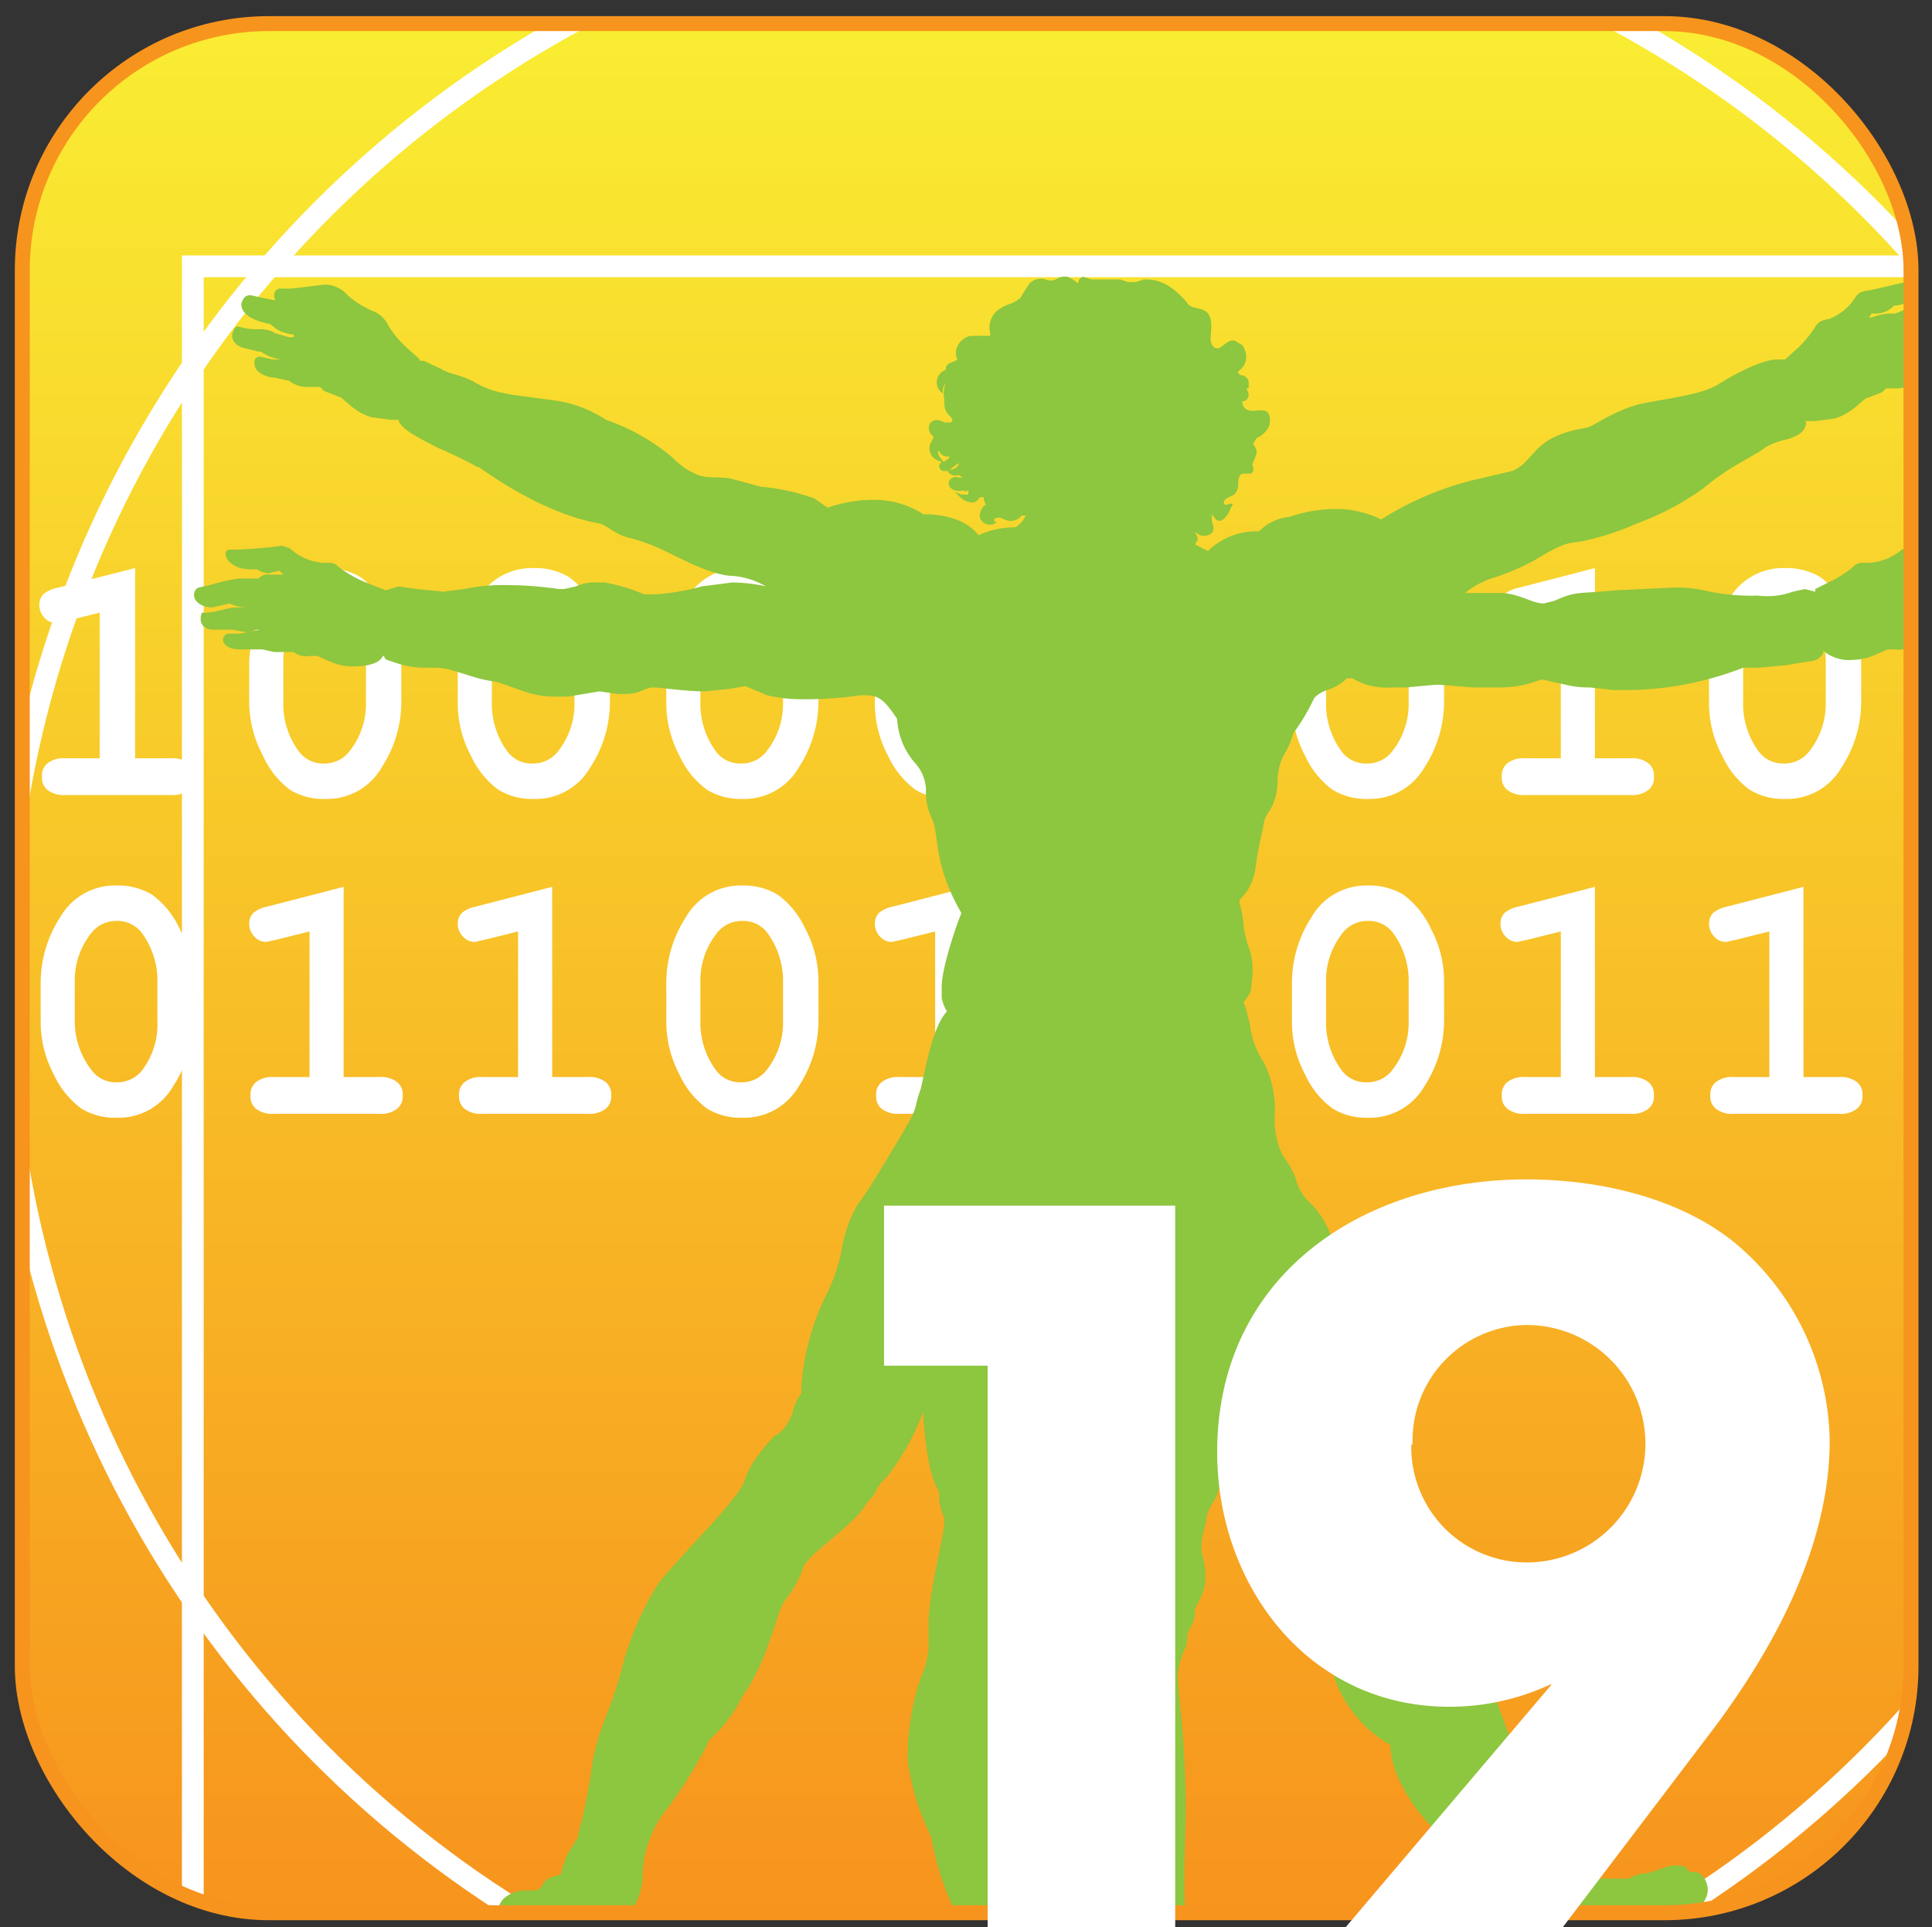 <svg xmlns="http://www.w3.org/2000/svg" xmlns:xlink="http://www.w3.org/1999/xlink" viewBox="0 0 147.3 146.9"><rect x="0" y="0" width="147.3" height="146.9" fill="#333333" stroke="none"/><defs><style>.a,.e,.g{fill:none;}.b{fill:url(#a);}.c{clip-path:url(#b);}.d{fill:#fff;}.e{stroke:#fff;stroke-width:1.66px;}.e,.g{stroke-miterlimit:10;}.f{fill:#8dc63f;}.g{stroke:#f7941d;stroke-width:1.14px;}</style><linearGradient id="a" x1="73.68" y1="145.8" x2="73.68" y2="1.8" gradientUnits="userSpaceOnUse"><stop offset="0" stop-color="#f7941d"/><stop offset="1" stop-color="#f9ed32"/></linearGradient><clipPath id="b"><rect class="a" x="1.7" y="1.8" width="144" height="144" rx="18.8" ry="18.8"/></clipPath></defs><title>Aichi Biodiversity Target 19</title><rect class="b" x="1.7" y="1.8" width="144" height="144" rx="18.8" ry="18.8"/><g class="c"><path class="d" d="M10.3,43.3V57.8h2.7a2,2,0,0,1,1.4.4,1.2,1.2,0,0,1,.4,1,1.2,1.2,0,0,1-.4,1,2,2,0,0,1-1.4.4h-8a2,2,0,0,1-1.4-.4,1.2,1.2,0,0,1-.4-1,1.2,1.2,0,0,1,.4-1,2,2,0,0,1,1.4-.4H7.6V46.7l-2.4.6-.9.2a1.2,1.2,0,0,1-.9-.4,1.4,1.4,0,0,1-.4-1,1.2,1.2,0,0,1,.3-.8,2.4,2.4,0,0,1,1.1-.5Z"/><path class="d" d="M30.6,50.6v2.9a9.2,9.2,0,0,1-1.5,5,4.8,4.8,0,0,1-4.3,2.4,4.9,4.9,0,0,1-2.7-.7A6.7,6.7,0,0,1,20,57.5a8.6,8.6,0,0,1-1-4V50.6a9.2,9.2,0,0,1,1.5-4.9,4.8,4.8,0,0,1,4.3-2.4,5,5,0,0,1,2.7.7,6.7,6.7,0,0,1,2.1,2.6A8.5,8.5,0,0,1,30.6,50.6Zm-2.7,0a6.2,6.2,0,0,0-1.2-3.8,2.3,2.3,0,0,0-1.9-.9,2.4,2.4,0,0,0-2,1,5.8,5.8,0,0,0-1.2,3.7v2.9a6.1,6.1,0,0,0,1.2,3.8,2.3,2.3,0,0,0,1.9.9,2.4,2.4,0,0,0,2-1,5.8,5.8,0,0,0,1.2-3.7Z"/><path class="d" d="M46.5,50.6v2.9a9.1,9.1,0,0,1-1.5,5,4.8,4.8,0,0,1-4.3,2.4,4.9,4.9,0,0,1-2.7-.7,6.7,6.7,0,0,1-2.1-2.6,8.5,8.5,0,0,1-1-4V50.6a9.2,9.2,0,0,1,1.5-4.9,4.8,4.8,0,0,1,4.3-2.4,5,5,0,0,1,2.7.7,6.7,6.7,0,0,1,2.1,2.6A8.5,8.5,0,0,1,46.5,50.6Zm-2.7,0a6.2,6.2,0,0,0-1.2-3.8,2.3,2.3,0,0,0-1.9-.9,2.4,2.4,0,0,0-2,1,5.8,5.8,0,0,0-1.2,3.7v2.9a6.1,6.1,0,0,0,1.2,3.8,2.3,2.3,0,0,0,1.9.9,2.4,2.4,0,0,0,2-1,5.8,5.8,0,0,0,1.2-3.7Z"/><path class="d" d="M62.4,50.6v2.9a9.2,9.2,0,0,1-1.5,5,4.8,4.8,0,0,1-4.3,2.4,4.9,4.9,0,0,1-2.7-.7,6.7,6.7,0,0,1-2.1-2.6,8.6,8.6,0,0,1-1-4V50.6a9.2,9.2,0,0,1,1.5-4.9,4.8,4.8,0,0,1,4.3-2.4,5,5,0,0,1,2.7.7,6.7,6.7,0,0,1,2.1,2.6A8.5,8.5,0,0,1,62.4,50.6Zm-2.7,0a6.2,6.2,0,0,0-1.2-3.8,2.3,2.3,0,0,0-1.9-.9,2.4,2.4,0,0,0-2,1,5.8,5.8,0,0,0-1.2,3.7v2.9a6.1,6.1,0,0,0,1.2,3.8,2.3,2.3,0,0,0,1.9.9,2.4,2.4,0,0,0,2-1,5.8,5.8,0,0,0,1.2-3.7Z"/><path class="d" d="M78.3,50.6v2.9a9.1,9.1,0,0,1-1.5,5,4.8,4.8,0,0,1-4.3,2.4,4.9,4.9,0,0,1-2.7-.7,6.7,6.7,0,0,1-2.1-2.6,8.5,8.5,0,0,1-1-4V50.6a9.2,9.2,0,0,1,1.5-4.9,4.8,4.8,0,0,1,4.3-2.4,5,5,0,0,1,2.7.7,6.7,6.7,0,0,1,2.1,2.6A8.5,8.5,0,0,1,78.3,50.6Zm-2.7,0a6.2,6.2,0,0,0-1.2-3.8,2.3,2.3,0,0,0-1.9-.9,2.4,2.4,0,0,0-2,1,5.8,5.8,0,0,0-1.2,3.7v2.9a6.1,6.1,0,0,0,1.2,3.8,2.3,2.3,0,0,0,1.9.9,2.4,2.4,0,0,0,2-1,5.8,5.8,0,0,0,1.2-3.7Z"/><path class="d" d="M89.8,43.3V57.8h2.7a2,2,0,0,1,1.4.4,1.2,1.2,0,0,1,.4,1,1.2,1.2,0,0,1-.4,1,2,2,0,0,1-1.4.4h-8a2,2,0,0,1-1.4-.4,1.2,1.2,0,0,1-.4-1,1.2,1.2,0,0,1,.4-1,2,2,0,0,1,1.4-.4h2.7V46.7l-2.4.6-.9.2a1.2,1.2,0,0,1-.9-.4,1.4,1.4,0,0,1-.4-1,1.2,1.2,0,0,1,.3-.8,2.5,2.5,0,0,1,1.1-.5Z"/><path class="d" d="M110.1,50.6v2.9a9.2,9.2,0,0,1-1.5,5,4.8,4.8,0,0,1-4.3,2.4,4.9,4.9,0,0,1-2.7-.7,6.6,6.6,0,0,1-2.1-2.6,8.5,8.5,0,0,1-1-4V50.6a9.2,9.2,0,0,1,1.5-4.9,4.8,4.8,0,0,1,4.3-2.4,5,5,0,0,1,2.7.7,6.7,6.7,0,0,1,2.1,2.6A8.5,8.5,0,0,1,110.1,50.6Zm-2.7,0a6.2,6.2,0,0,0-1.2-3.8,2.3,2.3,0,0,0-1.9-.9,2.4,2.4,0,0,0-2,1,5.8,5.8,0,0,0-1.2,3.7v2.9a6.1,6.1,0,0,0,1.2,3.8,2.3,2.3,0,0,0,1.9.9,2.4,2.4,0,0,0,2-1,5.8,5.8,0,0,0,1.2-3.7Z"/><path class="d" d="M121.6,43.3V57.8h2.7a2,2,0,0,1,1.4.4,1.2,1.2,0,0,1,.4,1,1.2,1.2,0,0,1-.4,1,2,2,0,0,1-1.4.4h-8a2,2,0,0,1-1.4-.4,1.2,1.2,0,0,1-.4-1,1.2,1.2,0,0,1,.4-1,2,2,0,0,1,1.4-.4h2.7V46.7l-2.4.6-.9.2a1.2,1.2,0,0,1-.9-.4,1.4,1.4,0,0,1-.4-1,1.2,1.2,0,0,1,.3-.8,2.5,2.5,0,0,1,1.1-.5Z"/><path class="d" d="M141.9,50.6v2.9a9.1,9.1,0,0,1-1.5,5,4.8,4.8,0,0,1-4.3,2.4,4.9,4.9,0,0,1-2.7-.7,6.6,6.6,0,0,1-2.1-2.6,8.5,8.5,0,0,1-1-4V50.6a9.2,9.2,0,0,1,1.5-4.9,4.8,4.8,0,0,1,4.3-2.4,5,5,0,0,1,2.7.7,6.7,6.7,0,0,1,2.1,2.6A8.5,8.5,0,0,1,141.9,50.6Zm-2.7,0a6.2,6.2,0,0,0-1.2-3.8,2.3,2.3,0,0,0-1.9-.9,2.4,2.4,0,0,0-2,1,5.8,5.8,0,0,0-1.2,3.7v2.9a6.1,6.1,0,0,0,1.2,3.8,2.3,2.3,0,0,0,1.9.9,2.4,2.4,0,0,0,2-1,5.9,5.9,0,0,0,1.2-3.7Z"/><path class="d" d="M153.4,43.3V57.8h2.7a2,2,0,0,1,1.4.4,1.2,1.2,0,0,1,.4,1,1.2,1.2,0,0,1-.4,1,2,2,0,0,1-1.4.4h-8a2,2,0,0,1-1.4-.4,1.2,1.2,0,0,1-.4-1,1.2,1.2,0,0,1,.4-1,2,2,0,0,1,1.4-.4h2.7V46.7l-2.4.6-.9.2a1.2,1.2,0,0,1-.9-.4,1.4,1.4,0,0,1-.4-1,1.2,1.2,0,0,1,.3-.8,2.5,2.5,0,0,1,1.1-.5Z"/><path class="d" d="M14.7,74.9v2.9a9.1,9.1,0,0,1-1.5,5,4.8,4.8,0,0,1-4.3,2.4,4.9,4.9,0,0,1-2.7-.7,6.7,6.7,0,0,1-2.1-2.6,8.5,8.5,0,0,1-1-4V74.9a9.2,9.2,0,0,1,1.5-5,4.8,4.8,0,0,1,4.3-2.4,5,5,0,0,1,2.7.7,6.7,6.7,0,0,1,2.1,2.6A8.5,8.5,0,0,1,14.7,74.9Zm-2.7,0a6.1,6.1,0,0,0-1.2-3.8,2.3,2.3,0,0,0-1.9-.9,2.4,2.4,0,0,0-2,1,5.8,5.8,0,0,0-1.2,3.7v2.9A6.1,6.1,0,0,0,7,81.6a2.3,2.3,0,0,0,1.9.9,2.4,2.4,0,0,0,2-1A5.8,5.8,0,0,0,12,77.8Z"/><path class="d" d="M26.2,67.6V82.1h2.7a2,2,0,0,1,1.4.4,1.2,1.2,0,0,1,.4,1,1.2,1.2,0,0,1-.4,1,2,2,0,0,1-1.4.4h-8a2,2,0,0,1-1.4-.4,1.2,1.2,0,0,1-.4-1,1.2,1.2,0,0,1,.4-1,2,2,0,0,1,1.4-.4h2.7V71l-2.4.6-.9.2a1.2,1.2,0,0,1-.9-.4,1.4,1.4,0,0,1-.4-1,1.2,1.2,0,0,1,.3-.8,2.4,2.4,0,0,1,1.1-.5Z"/><path class="d" d="M42.1,67.6V82.1h2.7a2,2,0,0,1,1.4.4,1.2,1.2,0,0,1,.4,1,1.2,1.2,0,0,1-.4,1,2,2,0,0,1-1.4.4h-8a2,2,0,0,1-1.4-.4,1.2,1.2,0,0,1-.4-1,1.2,1.2,0,0,1,.4-1,2,2,0,0,1,1.4-.4h2.7V71l-2.4.6-.9.2a1.2,1.2,0,0,1-.9-.4,1.4,1.4,0,0,1-.4-1,1.2,1.2,0,0,1,.3-.8,2.4,2.4,0,0,1,1.1-.5Z"/><path class="d" d="M62.4,74.9v2.9a9.1,9.1,0,0,1-1.5,5,4.8,4.8,0,0,1-4.3,2.4,4.9,4.9,0,0,1-2.7-.7,6.7,6.7,0,0,1-2.1-2.6,8.6,8.6,0,0,1-1-4V74.9a9.2,9.2,0,0,1,1.5-5,4.8,4.8,0,0,1,4.3-2.4,5,5,0,0,1,2.7.7,6.7,6.7,0,0,1,2.1,2.6A8.5,8.5,0,0,1,62.4,74.9Zm-2.7,0a6.2,6.2,0,0,0-1.2-3.8,2.3,2.3,0,0,0-1.9-.9,2.4,2.4,0,0,0-2,1,5.8,5.8,0,0,0-1.2,3.7v2.9a6.1,6.1,0,0,0,1.2,3.8,2.3,2.3,0,0,0,1.9.9,2.4,2.4,0,0,0,2-1,5.8,5.8,0,0,0,1.2-3.7Z"/><path class="d" d="M73.9,67.6V82.1h2.7a2,2,0,0,1,1.4.4,1.2,1.2,0,0,1,.4,1,1.2,1.2,0,0,1-.4,1,2,2,0,0,1-1.4.4h-8a2,2,0,0,1-1.4-.4,1.2,1.2,0,0,1-.4-1,1.2,1.2,0,0,1,.4-1,2,2,0,0,1,1.4-.4h2.7V71l-2.4.6-.9.2a1.2,1.2,0,0,1-.9-.4,1.4,1.4,0,0,1-.4-1,1.2,1.2,0,0,1,.3-.8,2.4,2.4,0,0,1,1.1-.5Z"/><path class="d" d="M94.2,74.9v2.9a9.1,9.1,0,0,1-1.5,5,4.8,4.8,0,0,1-4.3,2.4,4.9,4.9,0,0,1-2.7-.7,6.7,6.7,0,0,1-2.1-2.6,8.6,8.6,0,0,1-1-4V74.9a9.2,9.2,0,0,1,1.5-5,4.8,4.8,0,0,1,4.3-2.4,5,5,0,0,1,2.7.7,6.7,6.7,0,0,1,2.1,2.6A8.5,8.5,0,0,1,94.2,74.9Zm-2.7,0a6.2,6.2,0,0,0-1.2-3.8,2.3,2.3,0,0,0-1.9-.9,2.4,2.4,0,0,0-2,1,5.8,5.8,0,0,0-1.2,3.7v2.9a6.1,6.1,0,0,0,1.2,3.8,2.3,2.3,0,0,0,1.9.9,2.4,2.4,0,0,0,2-1,5.8,5.8,0,0,0,1.2-3.7Z"/><path class="d" d="M110.1,74.9v2.9a9.2,9.2,0,0,1-1.5,5,4.8,4.8,0,0,1-4.3,2.4,4.9,4.9,0,0,1-2.7-.7,6.6,6.6,0,0,1-2.1-2.6,8.5,8.5,0,0,1-1-4V74.9a9.2,9.2,0,0,1,1.5-5,4.8,4.8,0,0,1,4.3-2.4,5,5,0,0,1,2.7.7,6.7,6.7,0,0,1,2.1,2.6A8.5,8.5,0,0,1,110.1,74.9Zm-2.7,0a6.2,6.2,0,0,0-1.2-3.8,2.3,2.3,0,0,0-1.9-.9,2.4,2.4,0,0,0-2,1,5.8,5.8,0,0,0-1.2,3.7v2.9a6.1,6.1,0,0,0,1.2,3.8,2.3,2.3,0,0,0,1.9.9,2.4,2.4,0,0,0,2-1,5.8,5.8,0,0,0,1.2-3.7Z"/><path class="d" d="M121.6,67.6V82.1h2.7a2,2,0,0,1,1.4.4,1.2,1.2,0,0,1,.4,1,1.2,1.2,0,0,1-.4,1,2,2,0,0,1-1.4.4h-8a2,2,0,0,1-1.4-.4,1.2,1.2,0,0,1-.4-1,1.2,1.2,0,0,1,.4-1,2,2,0,0,1,1.4-.4h2.7V71l-2.4.6-.9.2a1.2,1.2,0,0,1-.9-.4,1.4,1.4,0,0,1-.4-1,1.2,1.2,0,0,1,.3-.8,2.4,2.4,0,0,1,1.1-.5Z"/><path class="d" d="M137.5,67.6V82.1h2.7a2,2,0,0,1,1.4.4,1.2,1.2,0,0,1,.4,1,1.2,1.2,0,0,1-.4,1,2,2,0,0,1-1.4.4h-8a2,2,0,0,1-1.4-.4,1.2,1.2,0,0,1-.4-1,1.2,1.2,0,0,1,.4-1,2,2,0,0,1,1.4-.4h2.7V71l-2.4.6-.9.2a1.2,1.2,0,0,1-.9-.4,1.4,1.4,0,0,1-.4-1,1.2,1.2,0,0,1,.3-.8,2.4,2.4,0,0,1,1.1-.5Z"/><path class="d" d="M153.4,67.6V82.1h2.7a2,2,0,0,1,1.4.4,1.2,1.2,0,0,1,.4,1,1.2,1.2,0,0,1-.4,1,2,2,0,0,1-1.4.4h-8a2,2,0,0,1-1.4-.4,1.2,1.2,0,0,1-.4-1,1.2,1.2,0,0,1,.4-1,2,2,0,0,1,1.4-.4h2.7V71l-2.4.6-.9.2a1.2,1.2,0,0,1-.9-.4,1.4,1.4,0,0,1-.4-1,1.2,1.2,0,0,1,.3-.8,2.4,2.4,0,0,1,1.1-.5Z"/><circle class="e" cx="83.6" cy="74.9" r="83.4"/><rect class="e" x="14.7" y="20.3" width="137.8" height="137.79"/><path class="f" d="M148.6,46.1a3.3,3.3,0,0,0,1.3-.3l1.3.3c.9,0,1.4-.5,1.4-.9a.6.6,0,0,0-.3-.6l-.9-.2a14.3,14.3,0,0,0-2.2-.5H149l-1.5.2h-.1a1,1,0,0,0-.9-.3h-1l.3-.3.8.2a1.7,1.7,0,0,0,.9-.3h.5c1.1,0,1.8-.6,1.9-1.2a.4.4,0,0,0-.2-.3h-.4a37.1,37.1,0,0,1-3.7-.2l-.6.2a4.3,4.3,0,0,1-2.5,1H142a.9.9,0,0,0-.7.3,8.5,8.5,0,0,1-1.7,1.1l-1.2.6v.2l-.8-.2-.9.2a5.8,5.8,0,0,1-2.7.3,16.2,16.2,0,0,1-4.1-.4,9.5,9.5,0,0,0-2.5-.2l-4.3.2c-2.8.3-2.8,0-4.6.8l-.8.2c-.9,0-1.7-.7-3.2-.8h-2.8l.4-.3a6.6,6.6,0,0,1,1.9-.9,17.6,17.6,0,0,0,3-1.3c2-1.2,2.4-1.3,3.4-1.4a20.1,20.1,0,0,0,4.4-1.4,21,21,0,0,0,5.1-2.7c2-1.7,4-2.5,4.7-3.1a5.4,5.4,0,0,1,1.6-.6c.7-.2,1.4-.5,1.5-1.2a.2.2,0,0,0-.1-.2h.8l1.5-.2a4.5,4.5,0,0,0,1.6-.9l.7-.6,1.3-.5.3-.3h1a2.3,2.3,0,0,0,1.4-.6h.2l.9-.2c1-.1,1.5-.6,1.6-1.1v-.2a.4.4,0,0,0-.5-.3l-.9.2h-1.1a3,3,0,0,0,1.6-.6h.1l1.2-.3c.6-.2.8-.6.8-.9a1.1,1.1,0,0,0-.3-.7h-.2a4.8,4.8,0,0,1-1.5.2,2.1,2.1,0,0,0-1.3.3l-1,.3h-.1a3,3,0,0,0,1.8-.7h.3c1.4,0,2-.7,2-1.2v-.2l-.2-.3a.7.7,0,0,0-.6-.2h-.6a9.7,9.7,0,0,0-2.4.2l-1.5.6h-.5a5,5,0,0,0-1.3.3h-.2l.2-.3h.2a1.9,1.9,0,0,0,1.5-.6,2.1,2.1,0,0,0,2-1.6.5.5,0,0,0-.1-.3h-.6l-3,.7c-.6.1-.9.1-1.2.5a4.2,4.2,0,0,1-2,1.7c-.4.1-.8.1-1.1.6a8.1,8.1,0,0,1-1.3,1.6l-1,.9h-.6c-1.2,0-3.4,1.2-4.5,1.9s-3.3,1-5.5,1.4-4,1.8-4.5,1.9c-3.2.5-3.8,1.7-4.6,2.5a3,3,0,0,1-1.1.8l-3,.7a24,24,0,0,0-7,3,7.6,7.6,0,0,0-3.5-.8,10.9,10.9,0,0,0-3.5.6A3.7,3.7,0,0,0,96,40.5,5.3,5.3,0,0,0,92.1,42l-1-.5.2-.3a.7.7,0,0,0-.2-.6h.1a.9.9,0,0,0,1.1.1c.5-.4,0-.8.1-1.3v-.2l.3.4c.5.4,1-.5,1.1-.8l.2-.4h-.3c-.1.1-.3.1-.4,0a.5.5,0,0,1,.2-.4l.6-.3a1.1,1.1,0,0,0,.3-.8,2.3,2.3,0,0,1,.1-.6c.1-.2.3-.2.5-.2h.3c.3,0,.3-.4.2-.6s.4-.8.3-1.2l-.2-.4h-.1l.3-.5a1.9,1.9,0,0,0,.9-.8c.2-.4.2-1.2-.3-1.3s-1.1.2-1.5-.2a.8.8,0,0,1-.2-.5h0a.5.5,0,0,0,.5-.5.9.9,0,0,0-.2-.5h.2v-.3a.6.6,0,0,0-.6-.7h0a.3.3,0,0,1-.2-.3,1.3,1.3,0,0,0,.6-.9,1.5,1.5,0,0,0-.3-1.1l-.5-.3c-.5-.2-.8.3-1.2.5s-.7-.2-.7-.7.2-1.4-.2-1.9-1.1-.3-1.5-.7a6,6,0,0,0-1.5-1.4,3.4,3.4,0,0,0-1.5-.5h-.4l-.6.2H86l-.6-.2H83.2l-.6-.2a.5.5,0,0,0-.4.5l-.4-.3-.4-.2a1.2,1.2,0,0,0-.9.2,1,1,0,0,1-.8,0,1.2,1.2,0,0,0-1.2.3l-.4.6-.3.5a2.5,2.5,0,0,1-.9.5,2.9,2.9,0,0,0-1,.6,1.7,1.7,0,0,0-.4,1.6v.2H74a1.4,1.4,0,0,0-1,.8,1.1,1.1,0,0,0,0,1h0c-.4.3-.9.2-.9.8h0a1,1,0,0,0-.2,1.8,1,1,0,0,1,.2-.8,2.4,2.4,0,0,0-.1,1.3h0a2,2,0,0,0,.1.8l.2.3c.1.1.5.4.2.6H72c-.5-.3-.9-.2-1.1.1a.7.7,0,0,0,.2.9c.1.1.1.1,0,.3l-.2.4a1,1,0,0,0,.6,1.2l.5.2c-.1-.1-.2-.3-.3-.4a.8.8,0,0,1-.2-.5h.1a.7.7,0,0,0,.7.4h.1c0,.1-.2.3-.5.4a.4.4,0,0,0-.3.3.4.4,0,0,0,.3.4h.4l.5-.4.3-.2s0,.1,0,.1-.2.4-.6.4h-.2v.2a.7.7,0,0,0,.8.2l.3.2h-.3a.6.6,0,0,0-.7.2.5.5,0,0,0,0,.5c.1.1.3.4,1,.3h.1c.1.1.2.1.2,0s0,0,0,0h.1a.3.3,0,0,1,0,.3h-.5l-.5-.2.4.4a1.4,1.4,0,0,0,1,.4.8.8,0,0,0,.5-.4h.3a1,1,0,0,0,.2.6h-.1a1.1,1.1,0,0,0-.4.9.8.8,0,0,0,1.3.4h-.1c-.1-.1-.1-.1-.1-.2s.3-.2.6-.1a1.1,1.1,0,0,0,1.5-.2h.3a2,2,0,0,1-.8.9h-.1a6.5,6.5,0,0,0-2.7.6c-1.2-1.6-3.7-1.6-4.2-1.6a6.9,6.9,0,0,0-3.8-1.1,10.6,10.6,0,0,0-3.5.6l-1-.7A16,16,0,0,0,58,37.1l-2.2-.6c-.9-.2-1.8,0-2.6-.3a5.5,5.5,0,0,1-1.9-1.3A16,16,0,0,0,46.2,32a9.5,9.5,0,0,0-4.1-1.5l-3-.4-1-.2a6.8,6.8,0,0,1-1.8-.7c-1.2-.7-1.9-.6-2.7-1.1l-1.3-.6H32a.2.2,0,0,0-.1-.2l-1-.9a7.5,7.5,0,0,1-1.3-1.6,2.2,2.2,0,0,0-1.2-1.1,6.9,6.9,0,0,1-1.9-1.2,2.3,2.3,0,0,0-1.6-.8h-.2l-2.5.3h-.7a.5.5,0,0,0-.6.5.8.8,0,0,0,.1.4l-1-.2-.9-.2a.6.6,0,0,0-.6.4.7.7,0,0,0-.1.3c0,.6.6,1.2,2.2,1.5l.5.4a3.1,3.1,0,0,0,1.3.4v.2h-.4l-1-.3a2.2,2.2,0,0,0-1.3-.3,4.9,4.9,0,0,1-1.5-.2h-.2a1.1,1.1,0,0,0-.3.7c0,.3.2.7.8.9l1.2.3h.2a3,3,0,0,0,1.6.6H20.8l-.9-.2a.4.4,0,0,0-.5.3v.2c0,.5.5,1,1.6,1.1l.9.2H22a2.3,2.3,0,0,0,1.4.5h1l.3.3,1.3.5.7.6a4.5,4.5,0,0,0,1.6.9l1.5.2h.6a.2.2,0,0,0,0,.1c.3.7,1.6,1.3,2.9,2a32,32,0,0,1,3.1,1.5h.1c1,.7,5.1,3.6,9.2,4.3.5.1,1.3.9,2.3,1.1a14.4,14.4,0,0,1,2.7,1c.7.3,3.5,1.9,5.2,1.9a6,6,0,0,1,2.5.8,12.1,12.1,0,0,0-2.6-.3l-2.3.3a17.2,17.2,0,0,1-3.5.6h-.9a14,14,0,0,0-3-.9h-.9a3.2,3.2,0,0,0-1.3.3l-.9.2h-.4a27.9,27.9,0,0,0-3.9-.3,14.3,14.3,0,0,0-3.3.3l-1.6.2-2-.2-1.4-.2-1,.3-1.5-.6a8.9,8.9,0,0,1-2.1-1.2.9.9,0,0,0-.7-.3h-.5a4.2,4.2,0,0,1-2.5-1.1l-.6-.2a34.1,34.1,0,0,1-3.7.3h-.4a.4.4,0,0,0-.2.3c0,.6.8,1.2,1.9,1.2h.5a1.7,1.7,0,0,0,.9.3l.8-.2.3.3h-1a1,1,0,0,0-.9.3H18.2a13.9,13.9,0,0,0-2.2.5l-.9.2a.6.6,0,0,0-.3.6c0,.4.5.9,1.4.9l1.3-.3a3.3,3.3,0,0,0,1.3.3H18c-.6,0-1.6.4-2.3.4h-.3a1.1,1.1,0,0,0-.1.5c0,.4.3.8,1,.8h1.4l1.1.2.8-.2h.2l-1.5.3h-.9a.5.5,0,0,0-.4.4h0c0,.5.5.8,1.3.8H20l.9.2h1.5a1.5,1.5,0,0,0,1.2.3h.6l.9.4a4.5,4.5,0,0,0,1.7.4c1.2,0,2.1-.2,2.4-.8h.1a.3.3,0,0,0,.2.3l.9.3a7.1,7.1,0,0,0,1.9.3h1c1.1,0,2.7.8,4.1,1s2.8,1.2,4.8,1.2h1.1l2.4-.4,1.4.2h.6c1.1,0,1.5-.5,2.1-.5s2.3.3,4,.3l1.9-.2,1.1-.2.5.2,1.2.5a11.5,11.5,0,0,0,2.8.3,28.9,28.9,0,0,0,4.3-.3h.5c1,0,1.5.6,2.3,1.8a5.5,5.5,0,0,0,1.4,3.4,3.2,3.2,0,0,1,.8,2,4.6,4.6,0,0,0,.4,2.1c.7,1.3,0,3.3,2.3,7.3-.3.7-1.5,4.1-1.5,5.6a1.6,1.6,0,0,0,0,.3v.6a3.4,3.4,0,0,0,.4,1c-.4.4-1,1.4-1.6,4.1l-.4,1.8a10.3,10.3,0,0,0-.4,1.4,6.6,6.6,0,0,1-.6,1.3c-.3.5-2.9,5-3.8,6.1a9.8,9.8,0,0,0-1.2,3.3,13.8,13.8,0,0,1-1,3.2,18.9,18.9,0,0,0-2.1,7.3,5.2,5.2,0,0,0,0,.6,4,4,0,0,0-.7,1.6l-.3.6a2.9,2.9,0,0,1-.9,1h-.1s-1.9,1.9-2.3,3.4-5.9,6.7-6.8,8.2a23.6,23.6,0,0,0-2.7,6.6c-.8,3-1.7,4-2.2,7.2-.2,1.6-.5,2.9-.7,3.8l-.3,1.1v.3h0l-.7,1.1a6.6,6.6,0,0,0-.6,1.6c0,.2-.1.2-.4.3a1.4,1.4,0,0,0-1,.6c-.2.4-.4.5-.7.5h-.8a2.4,2.4,0,0,0-1.2.4,1.4,1.4,0,0,0-.7,1,.9.9,0,0,0,.5.7c1.1.7,4.6,2.8,7,4l.7.2h0a.9.9,0,0,0,.8-.8c0-.2.5-.5.5-1.1h0c0-.2,0-.4,0-.7a1.5,1.5,0,0,0,0-.4h0c0-.2.2-.5.4-.7a.9.9,0,0,0,.2-.5v-.2a.8.8,0,0,1,.1-.4,5.3,5.3,0,0,0,.8-2.9,8.4,8.4,0,0,1,2-5,34.5,34.5,0,0,0,3.1-5.1,10.4,10.4,0,0,0,2.5-3.3l.6-.9a18.3,18.3,0,0,0,1.5-3.4c.7-1.9.7-2.4,1.3-3.2a7.9,7.9,0,0,0,1.3-2.5l.6-.7c1.2-1.1,3.5-2.8,4.1-3.9h0l.4-.5a1.2,1.2,0,0,0,.4-.6,3.4,3.4,0,0,1,.8-1,18.7,18.7,0,0,0,2.8-5v.6c.2,2.3.5,4.4,1.2,5.5a4.2,4.2,0,0,0,.4,2h0v.2c0,1.2-1.2,5.4-1.2,7.8,0,.9,0,1.5,0,1.9a7.4,7.4,0,0,1-.6,2.3,19.1,19.1,0,0,0-1,6.2A18.1,18.1,0,0,0,71,140a21.4,21.4,0,0,0,4,9.3l.2.5a4.5,4.5,0,0,1,.2,1.3,3.6,3.6,0,0,1-.1.9,5.1,5.1,0,0,0-.2,1.2,1.3,1.3,0,0,0,.3.8,1.5,1.5,0,0,0-.8.8,1.8,1.8,0,0,0-.1.5,2.3,2.3,0,0,0,.6,1.6v.2a1.1,1.1,0,0,0,.9,1.1,1.5,1.5,0,0,0,1.1.4,1.4,1.4,0,0,0,1.1.5h1.7a1.6,1.6,0,0,0,1.1.4H81l.5-.2.5-.3a1.6,1.6,0,0,0,1,.3h.8l.8-.2a.9.9,0,0,0,.6-.9h0a2.4,2.4,0,0,0-.1-.5l.4.5.8.5a5.2,5.2,0,0,0,2,.3c1.2,0,1.6-.9,3.3-.9H92c2.2.2,2.6.9,4.9.9a4.2,4.2,0,0,0,1.9-.3l.3-.3.7.2.7-.2.3-.2a1.5,1.5,0,0,0,1,.3h.5l1-.3h.9a.7.7,0,0,0,.4-.6.9.9,0,0,0-.2-.5,1.5,1.5,0,0,0,0-.3,2,2,0,0,0-.1-.5,1.4,1.4,0,0,0-.2-.6h0l-.4-.2c-.4,0-.7.3-1.1.3h-1.7a10.5,10.5,0,0,1-2.7-.6h-.9a1.4,1.4,0,0,1-.9-.4c-.7-.7-1.5-.8-2.2-1.2a3.1,3.1,0,0,0-.8-.5,3.2,3.2,0,0,1-1.7-1.6l-.4-.8a12,12,0,0,1-.5-1.8,24.5,24.5,0,0,1-.5-5.2c0-.5,0-1,0-1.5s.1-2.9.1-4.2c0-5.6-.6-8.8-.6-10.3a3.1,3.1,0,0,1,.1-.7,6.5,6.5,0,0,1,.4-1.2,1.9,1.9,0,0,0,.2-.9,1.8,1.8,0,0,1,.3-.9,2.1,2.1,0,0,0,.3-1.1c-.1-.5.8-1.2.8-2.6s-.3-1.6-.3-2.4a4.5,4.5,0,0,1,.2-1.3,5.6,5.6,0,0,0,.2-1,3.3,3.3,0,0,1,.5-1.1c.8-1.3.9-3.6,1.6-5.9a17.3,17.3,0,0,0,1.2,2.4,2.7,2.7,0,0,1,.6,1.2,2.3,2.3,0,0,0,.7,1.2c0,.5.3,2.1,2.2,4.5a28.3,28.3,0,0,0,1.9,5.4c.9,1.5-.1,4.7,3.3,8.2a10,10,0,0,0,2,1.5c0,.8.3,3.8,4.5,7.6s3.9,7.1,4.6,8.8a2.9,2.9,0,0,0,2.5,2h.1a2.9,2.9,0,0,0,1.6-.7l.7-.7c.9-1.1,1.5-1.3,2-1.3l1,.2h.7l5.5-3.3a2,2,0,0,0,.8-.8,1.5,1.5,0,0,0,.2-.7,1.5,1.5,0,0,0-.1-.6c-.2-.5-.5-.8-.9-.8h-.4a.8.8,0,0,0-.8-.5h-.6l-1.2.4-.6.2h-.2a2.5,2.5,0,0,0-1.2.4h-2.8c-.7,0-1.9-.3-3.1-2.3s-4.5-13.4-6.9-17.2a38.4,38.4,0,0,0-2.8-3.9,3.3,3.3,0,0,1-1-2,2.6,2.6,0,0,0-.1-.9,1.6,1.6,0,0,0-.3-.5,1.9,1.9,0,0,1-.2-1,2,2,0,0,0-.3-1,2,2,0,0,1-.2-1.1c0-1.5-1.1-2.3-1.4-3.2h0v-.2a7.1,7.1,0,0,1-.7-3.2,8.6,8.6,0,0,1,.1-1,8.2,8.2,0,0,0,0-.8c0-2.5-1.3-4.4-1.4-5.2a33.9,33.9,0,0,0-1.7-5.7,6.6,6.6,0,0,0-1.5-2.3,3.7,3.7,0,0,1-1.1-1.8,5.6,5.6,0,0,0-1-1.8,6.5,6.5,0,0,1-.6-3.3,7.8,7.8,0,0,0-.9-3.9,6.4,6.4,0,0,1-1-2.8l-.2-.8a4.3,4.3,0,0,0-.3-.9,2.6,2.6,0,0,0,.6-1V75a4.5,4.5,0,0,0,.1-.9,5,5,0,0,0-.3-1.9,7.6,7.6,0,0,1-.4-1.8,8.1,8.1,0,0,0-.3-1.6v-.2a4,4,0,0,0,1.2-2.3,31.6,31.6,0,0,1,.6-3.2,2.3,2.3,0,0,1,.5-1.3,4.3,4.3,0,0,0,.6-2.2,4.8,4.8,0,0,1,.4-1.9,6.6,6.6,0,0,0,.8-1.8,15.5,15.5,0,0,0,1.6-2.7,2.3,2.3,0,0,1,1-.6,4,4,0,0,0,1.5-.9h.4a5.1,5.1,0,0,0,3,.7h1.1l2.2-.2h.4l2.5.2h2a8.4,8.4,0,0,0,2.3-.3l.9-.3h.1l1.8.4a7,7,0,0,0,1.8.2l1.8.2h1.3a25,25,0,0,0,8.6-1.7h1.2l2.1-.2,1.8-.3a1.2,1.2,0,0,0,1-.6.3.3,0,0,0,0-.2,3.1,3.1,0,0,0,2.3.7,4.4,4.4,0,0,0,1.7-.4l.9-.4h.6a1.5,1.5,0,0,0,1.2-.3h1.5l.9-.2h1.7c.7,0,1.1-.3,1.2-.6h0v-.2c0-.3-.2-.4-.4-.4H149l-1.5-.3h.2l.8.2,1.1-.2h1.4c.8,0,1.1-.5,1-.8a1.1,1.1,0,0,0-.1-.5h-.3c-.7,0-1.7-.4-2.3-.4h-.7Z"/><path class="f" d="M83.6,155.5l-.3-.2-.5-.4c-.1-.1-.1-.2-.2-.6a2.1,2.1,0,0,0-.5-.9,1.1,1.1,0,0,1-.3-.8,2.7,2.7,0,0,1,0-.4,1.5,1.5,0,0,0,0-.4,2.8,2.8,0,0,0-.9-2,6.3,6.3,0,0,1-1.5-4.6c0-.2,0-.4,0-.6s0-.6,0-.9c0-2.8-.7-3.6-.7-4.7a4,4,0,0,1,.1-.9,16.4,16.4,0,0,0,.3-3.4,14.9,14.9,0,0,0-.3-3.2c-.2-1-.5-1.9-.8-2.9a4.3,4.3,0,0,1-.2-1.2,5.7,5.7,0,0,1,.2-1.6l.3-1.2v-1l.3-.8a2.7,2.7,0,0,0,.4-1.1.8.8,0,0,0-.1-.3,3.1,3.1,0,0,0,.4-1.6,3.5,3.5,0,0,0,0-.4,2.2,2.2,0,0,0,.7-1.1,1.8,1.8,0,0,0,.1-.5,1.3,1.3,0,0,0-.1-.4,9.5,9.5,0,0,0,.7-3.7,9.7,9.7,0,0,0-.3-2.2,7.3,7.3,0,0,1-.2-1.6,16.3,16.3,0,0,1,1.3-5.6c0,.5,0,1,0,1.5a7.7,7.7,0,0,0,.5,3.4,4,4,0,0,1,.4,2,15.7,15.7,0,0,1-.2,2.2,24.3,24.3,0,0,0-.4,3.3,5.7,5.7,0,0,0,.2,1.6,2.9,2.9,0,0,1,.1.8,6,6,0,0,1-.2,1.5,10.6,10.6,0,0,0-.6,2.3h0c0,.4.1.7.1,1h0v.5c-.5,2.9-1.4,5.7-1.4,8.7A12.5,12.5,0,0,0,81,137a8.4,8.4,0,0,0,1.5,3,14.7,14.7,0,0,0-.2,2.2,16.8,16.8,0,0,0,1.2,6.4Z"/></g><rect class="g" x="1.7" y="1.8" width="144" height="144" rx="18.8" ry="18.8"/><path class="d" d="M67.4,104.1V91.9H89.6v55H75.3V104.1Z"/><path class="d" d="M102.6,146.9l15.7-18.5h-.1a18.2,18.2,0,0,1-7.7,1.7c-10.8,0-17.7-9.3-17.7-19.4,0-13.5,11.1-20.8,23.6-20.8,5.3,0,11.4,1.3,15.7,4.7a20,20,0,0,1,7.4,15.2c0,7.9-4.1,15.6-8.8,21.9l-11.7,15.4Zm5-36.8a8.8,8.8,0,0,0,8.8,9,9,9,0,1,0,0-18.1A8.8,8.8,0,0,0,107.7,110.1Z"/></svg>
